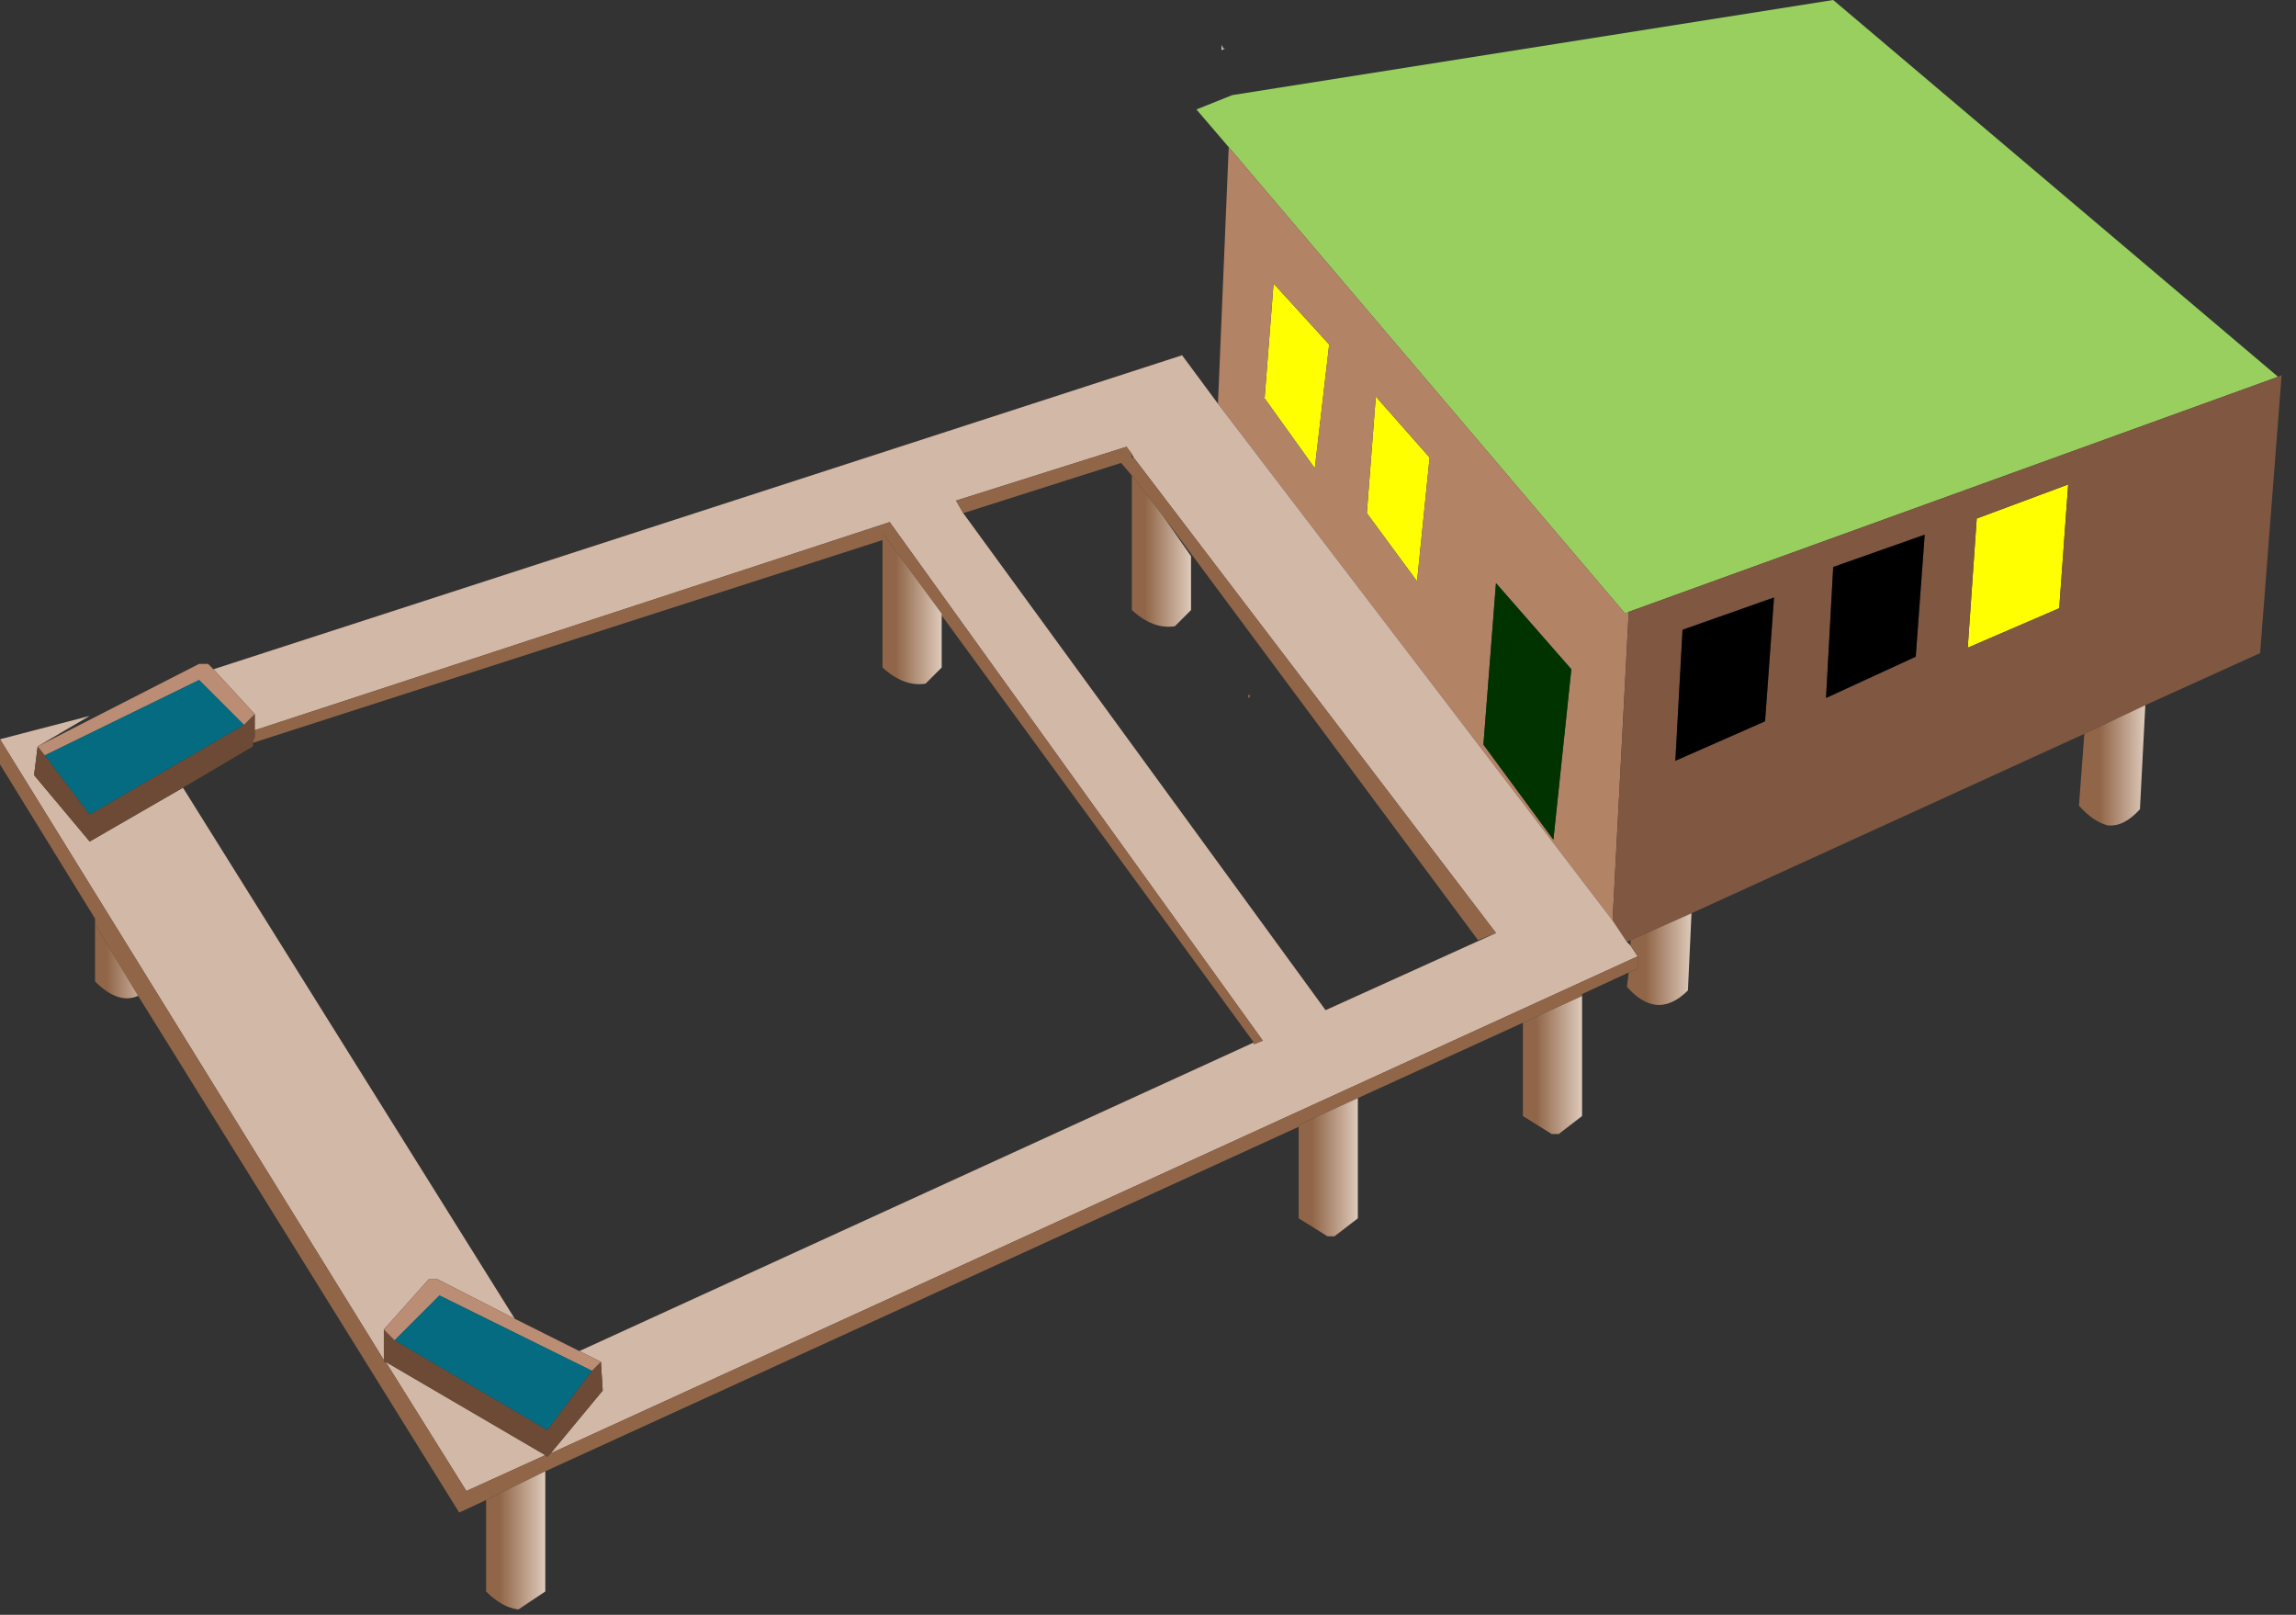 <?xml version="1.0" encoding="utf-8"?>
<svg version="1.1" id="Layer_1"
xmlns="http://www.w3.org/2000/svg"
xmlns:xlink="http://www.w3.org/1999/xlink"
xmlns:author="http://www.sothink.com"
width="64px" height="45px"
xml:space="preserve">
<rect width="100%" height="100%" fill="#333333" stroke="none"/>
<g id="44" transform="matrix(1, 0, 0, 1, 31.8, 22.45)">
<path style="fill:#DCC5B8;fill-opacity:1" d="M2.3,-21.1L2.35 -21.1L2.25 -21.05L2.25 -21.2L2.3 -21.1" />
<path style="fill:#98CF5F;fill-opacity:1" d="M13.6,-5.4L13.5 -5.35L2.45 -18.35L1.55 -19.4L2.55 -19.8L19.3 -22.45L31.7 -11.95L13.6 -5.4" />
<path style="fill:#FFFF00;fill-opacity:1" d="M5.25,-12.85L4.85 -9.4L3.45 -11.35L3.7 -14.55L5.25 -12.85M7.7,-6.25L6.3 -8.15L6.55 -11.4L8.05 -9.7L7.7 -6.25M23.05,-4.4L23.3 -8L25.85 -8.95L25.6 -5.5L23.05 -4.4" />
<path style="fill:#B38366;fill-opacity:1" d="M3.7,-14.55L3.45 -11.35L4.85 -9.4L5.25 -12.85L3.7 -14.55M13.15,3.2L2.15 -11.2L2.45 -18.35L13.5 -5.35L13.6 -5.4L13.15 3.2M8.05,-9.7L6.55 -11.4L6.3 -8.15L7.7 -6.25L8.05 -9.7M9.55,-1.7L11.5 0.95L12 -3.8L9.9 -6.2L9.55 -1.7" />
<linearGradient
id="LinearGradID_33" gradientUnits="userSpaceOnUse" gradientTransform="matrix(0.001, 0, 0, 0.003, 0.55, -8.1)" spreadMethod ="pad" x1="-819.2" y1="0" x2="819.2" y2="0" >
<stop  offset="0.243" style="stop-color:#916648;stop-opacity:1" />
<stop  offset="1" style="stop-color:#DCC7B8;stop-opacity:1" />
</linearGradient>
<path style="fill:url(#LinearGradID_33) " d="M0.6,-8.1L1.4 -6.95L1.4 -5.45L0.95 -5Q0.35 -4.9 -0.25 -5.45L-0.25 -9.2L0.6 -8.1" />
<path style="fill:#AA7555;fill-opacity:1" d="M3.05,-3.05L3 -3L3 -3.1L3.05 -3.05" />
<path style="fill:#003300;fill-opacity:1" d="M9.9,-6.2L12 -3.8L11.5 0.95L9.55 -1.7L9.9 -6.2" />
<path style="fill:#805740;fill-opacity:1" d="M13.6,-5.4L31.7 -11.95L31.8 -12L31.2 -4.25L28 -2.8L26.3 -2L15.35 3L13.65 3.75L13.55 3.8L13.15 3.2L13.6 -5.4M19.1,-3L21.6 -4.15L21.85 -7.55L19.3 -6.65L19.1 -3M17.65,-5.8L15.1 -4.9L14.9 -1.25L17.4 -2.35L17.65 -5.8M25.6,-5.5L25.85 -8.95L23.3 -8L23.05 -4.4L25.6 -5.5" />
<path style="fill:#D2B8A6;fill-opacity:1" d="M-21.1,15.45L-31.8 -1.85L-29.3 -2.5L-30.75 -1.65L-30.85 -0.85L-29.3 1L-26.7 -0.5L-17.45 14.3L-19.6 13.2L-19.85 13.2L-21.1 14.6L-21.1 15.25L-21.1 15.35L-21.1 15.45M-24.7,-2.55L-25.85 -3.8L1.15 -12.55L2.15 -11.2L13.15 3.2L13.55 3.8L13.65 3.9L13.85 4.2L-16.45 18.05L-15 16.3L-15.05 15.5L-15.65 15.2L3.15 6.6L3.15 6.65L3.4 6.55L-7 -7.9L-24.7 -2.1L-24.7 -2.55M-0.2,-9.7L-0.25 -9.8L-0.4 -10L-5.15 -8.5L-4.95 -8.15L5.15 5.7L9.9 3.55L-0.2 -9.7M-16.6,18.1L-18.8 19.1L-21.05 15.5L-16.6 18.1" />
<linearGradient
id="LinearGradID_34" gradientUnits="userSpaceOnUse" gradientTransform="matrix(0.001, 6.10352e-005, -0, 0.003, 27.15, -2.55)" spreadMethod ="pad" x1="-819.2" y1="0" x2="819.2" y2="0" >
<stop  offset="0.243" style="stop-color:#916648;stop-opacity:1" />
<stop  offset="1" style="stop-color:#DCC7B8;stop-opacity:1" />
</linearGradient>
<path style="fill:url(#LinearGradID_34) " d="M28,-2.8L27.85 0.1Q27.4 0.6 26.95 0.55Q26.55 0.45 26.15 0L26.3 -2L28 -2.8" />
<linearGradient
id="LinearGradID_35" gradientUnits="userSpaceOnUse" gradientTransform="matrix(0.001, 6.10352e-005, -0, 0.003, 14.5, 2.5)" spreadMethod ="pad" x1="-819.2" y1="0" x2="819.2" y2="0" >
<stop  offset="0.243" style="stop-color:#916648;stop-opacity:1" />
<stop  offset="1" style="stop-color:#DCC7B8;stop-opacity:1" />
</linearGradient>
<path style="fill:url(#LinearGradID_35) " d="M15.35,3L15.25 5.15Q14.8 5.6 14.35 5.55Q13.95 5.5 13.55 5.05L13.6 4.65L13.85 4.55L13.85 4.2L13.65 3.9L13.65 3.75L15.35 3" />
<linearGradient
id="LinearGradID_36" gradientUnits="userSpaceOnUse" gradientTransform="matrix(0.001, 0, 0, 0.003, 11.45, 6.05)" spreadMethod ="pad" x1="-819.2" y1="0" x2="819.2" y2="0" >
<stop  offset="0.243" style="stop-color:#916648;stop-opacity:1" />
<stop  offset="1" style="stop-color:#DCC7B8;stop-opacity:1" />
</linearGradient>
<path style="fill:url(#LinearGradID_36) " d="M12.3,5.3L12.3 8.65L11.65 9.15L11.45 9.15L10.65 8.65L10.65 6.05L12.3 5.3" />
<path style="fill:#916648;fill-opacity:1" d="M-29.15,3.3L-29.15 3.15L-31.8 -1.15L-31.8 -1.85L-21.1 15.45L-21.1 15.5L-21.05 15.5L-18.8 19.1L-16.6 18.1L-16.55 18.15L-16.45 18.05L13.85 4.2L13.85 4.55L13.6 4.65L12.3 5.25L12.3 5.3L10.65 6.05L6.05 8.15L4.4 8.9L4.4 8.95L-16.6 18.55L-18.25 19.35L-19 19.7L-27.95 5.3L-29.15 3.3M9.9,3.55L9.4 3.75L0.6 -8.1L-0.25 -9.2L-0.55 -9.55L-4.95 -8.15L-5.15 -8.5L-0.4 -10L-0.25 -9.8L-0.25 -9.7L-0.2 -9.7L9.9 3.55M-5.55,-5.3L-5.55 -5.35L-7.2 -7.6L-7.2 -7.4L-24.75 -1.75L-24.75 -1.8L-24.7 -1.9L-24.7 -2.1L-7 -7.9L3.4 6.55L3.15 6.65L3.15 6.6L-5.55 -5.3" />
<linearGradient
id="LinearGradID_37" gradientUnits="userSpaceOnUse" gradientTransform="matrix(0.001, 0, 0, 0.003, 5.2, 8.9)" spreadMethod ="pad" x1="-819.2" y1="0" x2="819.2" y2="0" >
<stop  offset="0.243" style="stop-color:#916648;stop-opacity:1" />
<stop  offset="1" style="stop-color:#DCC7B8;stop-opacity:1" />
</linearGradient>
<path style="fill:url(#LinearGradID_37) " d="M6.05,8.15L6.05 11.5L5.4 12L5.2 12L4.4 11.5L4.4 8.95L4.4 8.9L6.05 8.15" />
<path style="fill:#6D4A36;fill-opacity:1" d="M-25,-2.25L-24.7 -2.55L-24.7 -2.1L-24.7 -1.9L-24.75 -1.8L-24.75 -1.75L-24.75 -1.65L-26.7 -0.5L-29.3 1L-30.85 -0.85L-30.75 -1.65L-30.55 -1.4L-29.3 0.25L-25 -2.25M-21.05,15.5L-21.1 15.5L-21.1 15.45L-21.1 15.35L-21.1 15.25L-21.1 14.6L-20.8 14.9L-16.55 17.4L-15.3 15.75L-15.05 15.5L-15 16.3L-16.45 18.05L-16.55 18.15L-16.6 18.1L-21.05 15.5" />
<path style="fill:#BA8D74;fill-opacity:1" d="M-24.7,-2.55L-25 -2.25L-26.25 -3.5L-30.55 -1.4L-30.75 -1.65L-26.25 -3.95L-26 -3.95L-25.85 -3.8L-24.7 -2.55M-15.65,15.2L-15.05 15.5L-15.3 15.75L-19.55 13.65L-20.8 14.9L-21.1 14.6L-19.85 13.2L-19.6 13.2L-17.45 14.3L-15.65 15.2" />
<linearGradient
id="LinearGradID_38" gradientUnits="userSpaceOnUse" gradientTransform="matrix(0.001, 0, 0, 0.003, -6.4, -6.5)" spreadMethod ="pad" x1="-819.2" y1="0" x2="819.2" y2="0" >
<stop  offset="0.243" style="stop-color:#916648;stop-opacity:1" />
<stop  offset="1" style="stop-color:#DCC7B8;stop-opacity:1" />
</linearGradient>
<path style="fill:url(#LinearGradID_38) " d="M-7.2,-7.4L-7.2 -7.6L-5.55 -5.35L-5.55 -5.3L-5.55 -3.85L-6 -3.4Q-6.6 -3.3 -7.2 -3.85L-7.2 -7.4" />
<linearGradient
id="LinearGradID_39" gradientUnits="userSpaceOnUse" gradientTransform="matrix(0.001, 0, 0, 0.003, -17.45, 19.25)" spreadMethod ="pad" x1="-819.2" y1="0" x2="819.2" y2="0" >
<stop  offset="0.243" style="stop-color:#916648;stop-opacity:1" />
<stop  offset="1" style="stop-color:#DCC7B8;stop-opacity:1" />
</linearGradient>
<path style="fill:url(#LinearGradID_39) " d="M-16.6,18.55L-16.6 21.9L-17.35 22.4Q-17.8 22.35 -18.25 21.9L-18.25 19.35L-16.6 18.55" />
<linearGradient
id="LinearGradID_40" gradientUnits="userSpaceOnUse" gradientTransform="matrix(0.001, 0, 0, 0.003, -28.4, 2.3)" spreadMethod ="pad" x1="-819.2" y1="0" x2="819.2" y2="0" >
<stop  offset="0.243" style="stop-color:#916648;stop-opacity:1" />
<stop  offset="1" style="stop-color:#DCC7B8;stop-opacity:1" />
</linearGradient>
<path style="fill:url(#LinearGradID_40) " d="M-27.95,5.3Q-28.5 5.55 -29.15 4.9L-29.15 3.3L-27.95 5.3" />
<path style="fill:#000000;fill-opacity:1" d="M19.3,-6.65L21.85 -7.55L21.6 -4.15L19.1 -3L19.3 -6.65M17.4,-2.35L14.9 -1.25L15.1 -4.9L17.65 -5.8L17.4 -2.35" />
<path style="fill:#046B81;fill-opacity:1" d="M-29.3,0.25L-30.55 -1.4L-26.25 -3.5L-25 -2.25L-29.3 0.25M-20.8,14.9L-19.55 13.65L-15.3 15.75L-16.55 17.4L-20.8 14.9" />
</g>
</svg>
